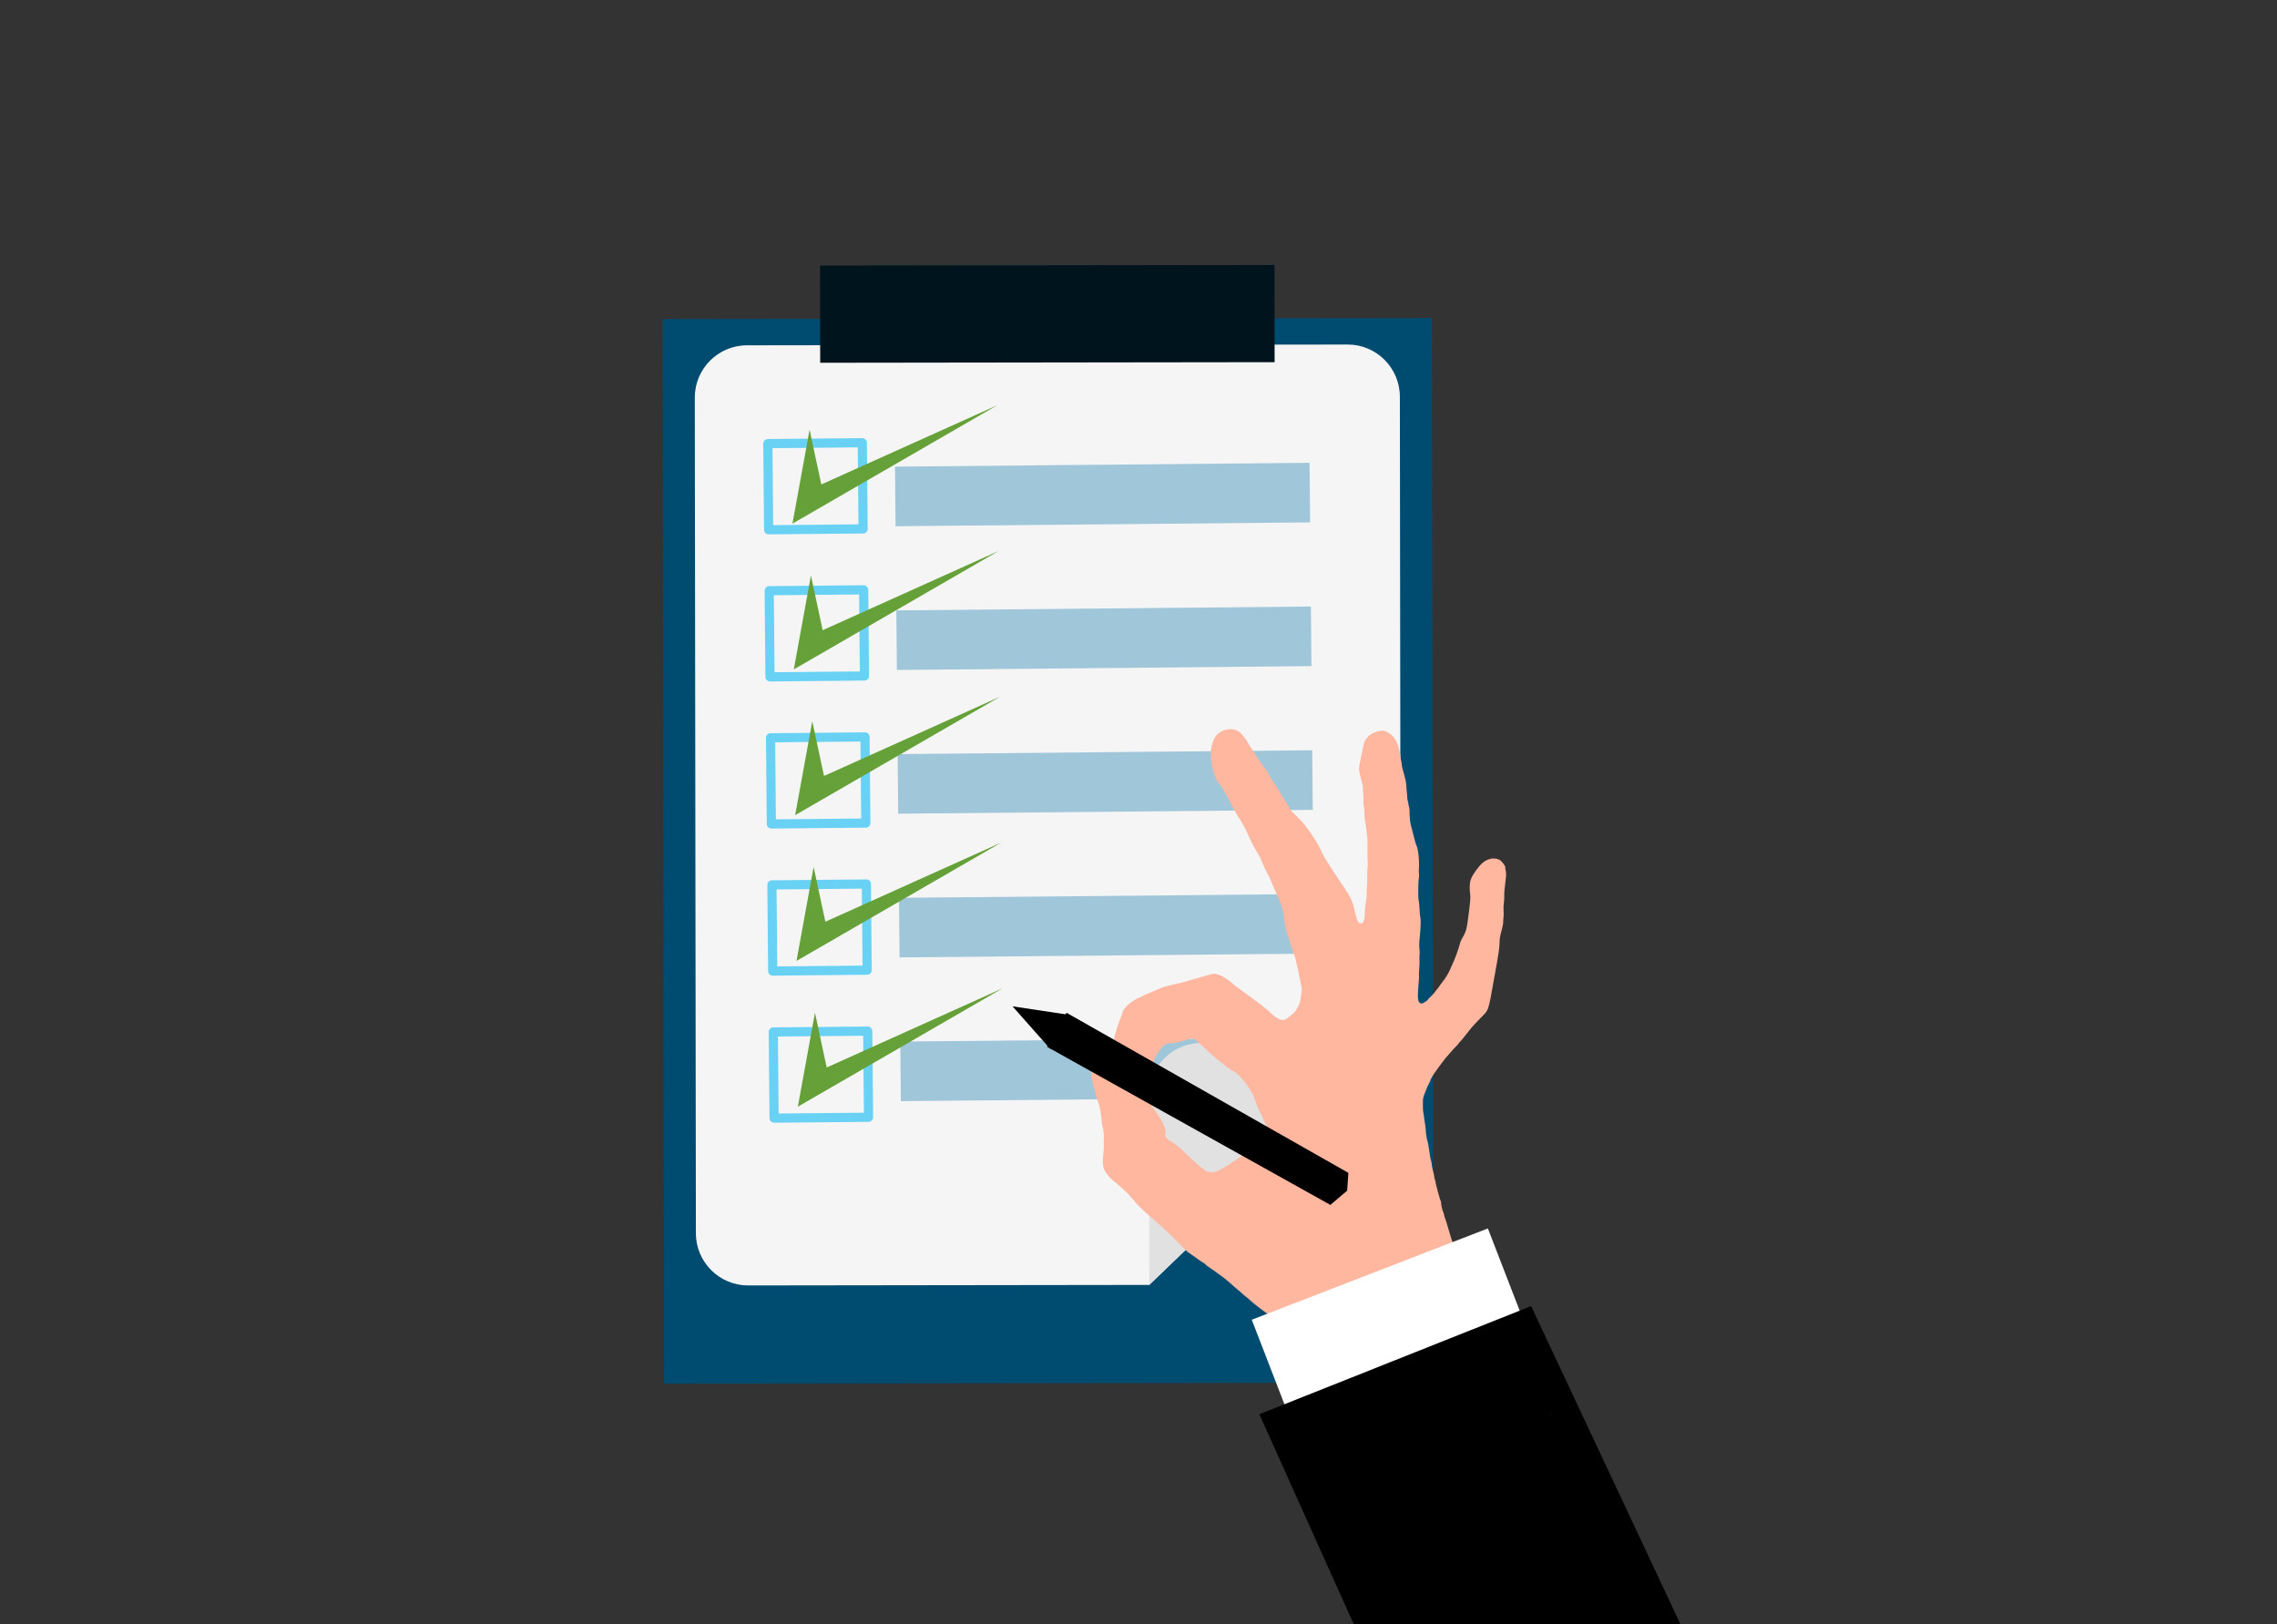 <svg width="321" height="229" viewBox="0 0 321 229" fill="none" xmlns="http://www.w3.org/2000/svg">
<rect x="0" y="0" width="321" height="229" fill="#333333" stroke="none"/>
<g clip-path="url(#clip0_209_262)">
<path d="M93.416 44.98L147.649 44.91L201.881 44.839C201.947 94.862 202.012 144.885 202.078 194.909C165.923 194.956 129.767 195.003 93.612 195.05C93.547 145.027 93.482 95.004 93.416 44.98Z" fill="#004B70"/>
<path d="M105.473 181.21C101.409 181.215 98.107 177.922 98.102 173.856L97.948 56.051C97.943 51.985 101.236 48.685 105.3 48.68L189.975 48.569C194.041 48.564 197.34 51.855 197.346 55.921L197.465 146.993L162.02 181.136L105.473 181.21Z" fill="#F5F5F5"/>
<path d="M115.608 37.437L147.639 37.395L179.671 37.353C179.677 41.921 179.683 46.488 179.689 51.056C158.334 51.084 136.98 51.112 115.626 51.14C115.62 46.572 115.614 42.004 115.608 37.437Z" fill="#00141E"/>
<path d="M108.241 61.889L121.555 61.766C121.913 61.763 122.205 62.05 122.209 62.407L122.321 74.553C122.324 74.91 122.037 75.203 121.68 75.206L108.365 75.329C108.193 75.331 108.028 75.264 107.906 75.144C107.783 75.024 107.713 74.86 107.712 74.688L107.6 62.542C107.598 62.37 107.665 62.205 107.785 62.083C107.905 61.96 108.069 61.89 108.241 61.889ZM108.253 63.183L108.894 62.53L109.006 74.676L108.353 74.035L121.668 73.912L121.026 74.565L120.914 62.42L121.567 63.061L108.253 63.183Z" fill="#69D2F4"/>
<path d="M108.433 82.624L121.747 82.502C122.105 82.499 122.397 82.786 122.4 83.143L122.513 95.288C122.516 95.646 122.229 95.938 121.871 95.942L108.557 96.065C108.385 96.067 108.22 96 108.098 95.88C107.975 95.759 107.905 95.595 107.904 95.424L107.792 83.278C107.79 83.106 107.857 82.941 107.977 82.818C108.097 82.696 108.261 82.626 108.433 82.624ZM108.445 83.919L109.086 83.266L109.198 95.412L108.545 94.771L121.859 94.647L121.218 95.3L121.106 83.155L121.759 83.796L108.445 83.919Z" fill="#69D2F4"/>
<path d="M108.624 103.36L121.939 103.238C122.296 103.234 122.588 103.521 122.592 103.879L122.704 116.024C122.707 116.381 122.42 116.674 122.063 116.677L108.748 116.801C108.577 116.802 108.411 116.735 108.289 116.615C108.166 116.495 108.097 116.331 108.095 116.159L107.983 104.013C107.981 103.842 108.048 103.676 108.168 103.554C108.289 103.431 108.452 103.362 108.624 103.36ZM108.636 104.654L109.277 104.001L109.389 116.147L108.736 115.506L122.051 115.383L121.41 116.036L121.297 103.891L121.951 104.532L108.636 104.654Z" fill="#69D2F4"/>
<path d="M108.816 124.096L122.13 123.973C122.488 123.97 122.78 124.257 122.784 124.614L122.896 136.759C122.899 137.117 122.612 137.409 122.255 137.413L108.94 137.536C108.769 137.538 108.603 137.471 108.481 137.351C108.358 137.23 108.289 137.067 108.287 136.895L108.175 124.749C108.173 124.577 108.24 124.412 108.36 124.289C108.48 124.167 108.644 124.097 108.816 124.096ZM108.828 125.39L109.469 124.737L109.581 136.883L108.928 136.242L122.243 136.118L121.601 136.772L121.489 124.626L122.142 125.267L108.828 125.39Z" fill="#69D2F4"/>
<path d="M109.008 144.831L122.322 144.709C122.679 144.705 122.972 144.992 122.975 145.35L123.087 157.495C123.091 157.852 122.803 158.145 122.446 158.148L109.132 158.272C108.96 158.273 108.795 158.206 108.672 158.086C108.55 157.966 108.48 157.802 108.478 157.63L108.366 145.484C108.365 145.313 108.431 145.148 108.552 145.025C108.672 144.903 108.836 144.833 109.008 144.831ZM109.019 146.126L109.661 145.473L109.773 157.619L109.12 156.977L122.434 156.854L121.793 157.507L121.681 145.362L122.334 146.003L109.019 146.126Z" fill="#69D2F4"/>
<path d="M126.173 65.785L155.394 65.514L184.616 65.243C184.642 68.042 184.668 70.842 184.694 73.641C165.213 73.822 145.732 74.003 126.251 74.184C126.225 71.384 126.199 68.584 126.173 65.785Z" fill="#9FC6D9"/>
<path d="M126.36 86.047L184.803 85.504L184.881 93.903L126.438 94.445L126.36 86.047Z" fill="#9FC6D9"/>
<path d="M126.547 106.308L155.768 106.037L184.99 105.766C185.016 108.565 185.042 111.365 185.068 114.164C165.587 114.345 146.106 114.526 126.625 114.707C126.599 111.907 126.573 109.108 126.547 106.308Z" fill="#9FC6D9"/>
<path d="M126.734 126.57L185.177 126.027L185.255 134.426L126.812 134.968L126.734 126.57Z" fill="#9FC6D9"/>
<path d="M126.921 146.831L156.143 146.56L185.365 146.289C185.39 149.088 185.416 151.888 185.442 154.687C165.961 154.868 146.48 155.049 126.999 155.23C126.973 152.43 126.947 149.631 126.921 146.831Z" fill="#9FC6D9"/>
<path d="M197.466 146.993L169.338 147.029C165.272 147.035 161.981 150.335 161.986 154.401L162.021 181.136L197.466 146.993Z" fill="#E1E1E1"/>
<path d="M114.13 60.572L111.716 73.817C121.343 68.252 130.97 62.687 140.597 57.123C132.327 60.846 124.057 64.569 115.787 68.292L114.13 60.572Z" fill="#65A138"/>
<path d="M114.32 81.12L111.906 94.365L140.786 77.67L115.977 88.84L114.32 81.12Z" fill="#65A138"/>
<path d="M114.51 101.669L113.303 108.291L112.096 114.913C121.722 109.348 131.349 103.784 140.976 98.219C132.706 101.942 124.436 105.665 116.166 109.389L114.51 101.669Z" fill="#65A138"/>
<path d="M114.7 122.216L112.286 135.461L141.166 118.767L116.356 129.936L114.7 122.216Z" fill="#65A138"/>
<path d="M114.89 142.765L113.683 149.387L112.476 156.01C122.102 150.445 131.729 144.88 141.356 139.315C133.086 143.038 124.816 146.761 116.546 150.485C115.994 147.911 115.442 145.338 114.89 142.765Z" fill="#65A138"/>
<path d="M195.466 103.153C196.526 103.646 197.14 104.643 197.357 106.268C197.411 106.681 197.484 107.112 197.527 107.233C197.569 107.353 197.601 107.577 197.605 107.73C197.609 107.884 197.684 108.26 197.773 108.566C198.125 109.765 198.23 110.243 198.252 110.787C198.266 111.103 198.308 111.578 198.346 111.85C198.377 112.122 198.399 112.399 198.387 112.461C198.374 112.531 198.41 112.731 198.464 112.918C198.519 113.105 198.557 113.289 198.549 113.336C198.54 113.382 198.574 113.55 198.633 113.714C198.683 113.875 198.725 114.173 198.713 114.372C198.702 114.917 198.792 115.915 198.891 116.296C198.974 116.633 199.274 117.766 199.496 118.62C199.562 118.873 199.649 119.147 199.691 119.219C199.925 119.656 200.106 121.259 200.036 122.3C200.012 122.65 200.012 123.044 200.038 123.17C200.062 123.303 200.055 123.559 200.021 123.746C199.932 124.229 199.903 126.493 199.985 126.838C200.02 126.998 200.063 127.335 200.082 127.58C200.102 127.826 200.134 128.306 200.152 128.647C200.178 128.99 200.218 129.344 200.25 129.43C200.316 129.643 200.268 131.091 200.161 131.981C200.061 132.832 200.053 133.49 200.121 133.954C200.151 134.144 200.155 134.426 200.127 134.582C200.098 134.738 200.094 135.067 200.113 135.312C200.133 135.557 200.121 136.15 200.074 136.625C200.035 137.101 200.014 137.523 200.037 137.576C200.063 137.653 200.053 137.925 199.912 139.661C199.817 140.972 199.964 141.482 200.444 141.457C200.639 141.445 201.278 141.031 201.301 140.906C201.308 140.867 201.44 140.722 201.593 140.589C201.746 140.456 201.975 140.216 202.108 140.064C202.511 139.575 203.106 138.79 203.189 138.644C203.234 138.572 203.311 138.458 203.362 138.403C203.682 138.059 204.304 137.038 204.466 136.593C204.533 136.404 204.66 136.105 204.758 135.922C205.021 135.407 205.706 133.561 205.789 133.109C205.838 132.885 205.951 132.576 206.045 132.416C206.585 131.533 206.753 131.057 206.898 129.956C207.249 127.429 207.335 126.431 207.256 126.071C207.213 125.869 207.188 125.39 207.194 125.005C207.21 124.436 207.249 124.226 207.408 123.837C207.65 123.221 208.456 122.114 209.001 121.642C209.709 121.031 210.627 120.854 211.339 121.185C211.686 121.354 212.242 122.051 212.202 122.269C212.19 122.339 212.226 122.579 212.275 122.797C212.359 123.127 212.345 123.422 212.206 124.491C212.107 125.205 212.041 126.006 212.064 126.276C212.079 126.544 212.061 126.991 212.01 127.272C211.958 127.552 211.94 128.048 211.967 128.383C211.994 128.718 211.99 129.135 211.959 129.307C211.933 129.487 211.91 129.789 211.914 129.99C211.921 130.217 211.826 130.691 211.665 131.257C211.453 132.023 211.412 132.289 211.395 132.994C211.387 133.701 211.264 134.459 210.63 137.956C209.748 142.816 209.957 142.243 208.599 143.636C207.636 144.634 207.553 144.732 207.146 145.245C206.957 145.484 206.61 145.927 206.36 146.236C206.119 146.545 205.862 146.845 205.787 146.903C205.714 146.954 205.65 147.039 205.643 147.078C205.634 147.125 205.512 147.263 205.376 147.391C205.163 147.586 204.414 148.422 203.799 149.146C203.604 149.376 202.664 150.636 202.271 151.2C201.943 151.671 201.642 152.219 201.606 152.414C201.59 152.5 201.502 152.677 201.411 152.821C201.321 152.958 201.1 153.464 200.923 153.947C200.631 154.706 200.589 154.891 200.592 155.311C200.598 155.586 200.598 155.98 200.597 156.205C200.598 156.423 200.624 156.717 200.662 156.861C200.694 156.995 200.734 157.26 200.749 157.44C200.764 157.62 200.819 158.025 200.88 158.35C200.943 158.667 200.992 159.102 200.992 159.319C201.005 159.732 201.171 160.761 201.255 160.913C201.286 160.967 201.367 161.4 201.434 161.871C201.608 163.119 201.671 163.428 201.753 163.644C201.798 163.749 201.831 163.964 201.835 164.118C201.839 164.272 201.928 164.706 202.027 165.087C202.133 165.476 202.204 165.835 202.194 165.89C202.184 165.944 202.224 166.121 202.284 166.277C202.344 166.432 202.387 166.593 202.38 166.632C202.353 166.78 203.016 169.219 203.106 169.3C203.133 169.329 203.163 169.472 203.161 169.616C203.177 169.925 203.371 170.749 203.482 170.939C203.525 171.011 203.569 171.164 203.58 171.279C203.592 171.393 203.658 171.599 203.715 171.73C203.779 171.862 204.007 172.596 204.222 173.352C204.805 175.398 204.998 175.836 206.232 177.889C207.773 180.457 208.344 181.117 209.508 181.749C209.852 181.933 210.291 182.174 210.495 182.292C210.692 182.401 211.138 182.644 211.483 182.827C211.826 183.019 212.151 183.223 212.211 183.291C212.262 183.365 212.347 183.428 212.385 183.435C212.424 183.442 212.732 183.829 213.067 184.285C213.4 184.749 213.694 185.124 213.725 185.13C213.748 185.134 213.938 185.459 214.148 185.851C214.351 186.234 214.548 186.568 214.576 186.589C214.604 186.611 214.81 186.978 215.027 187.421C215.245 187.855 215.569 188.461 215.747 188.76C215.926 189.058 216.096 189.403 216.138 189.524C216.274 189.926 217.263 191.823 217.63 192.365C217.781 192.594 218.004 192.957 218.124 193.18C218.491 193.858 219.302 199.612 218.436 199.534C217.563 199.463 217.068 199.051 217.029 199.06C213.815 199.787 213.8 196.572 203.865 194.75C194.21 192.98 186.312 191.5 186.318 191.469C186.325 191.43 186.26 191.346 186.167 191.281C186.084 191.209 185.725 190.926 185.383 190.646C185.032 190.364 184.521 189.948 184.237 189.736C183.956 189.515 183.693 189.282 183.656 189.219C183.62 189.156 183.566 189.098 183.527 189.091C183.472 189.08 183.118 188.774 182.7 188.375C181.987 187.697 181.618 187.34 181.534 187.228C181.384 187.04 180.298 186.205 179.969 186.024C179.807 185.938 179.597 185.811 179.499 185.728C179.394 185.645 179.27 185.573 179.231 185.567C179.146 185.551 177.963 184.714 177.628 184.435C177.53 184.353 177.249 184.133 176.994 183.941C176.739 183.75 176.406 183.463 176.248 183.313C176.092 183.156 175.862 182.961 175.727 182.864C175.598 182.776 175.354 182.57 175.182 182.41C175.01 182.249 174.699 181.975 174.48 181.806C174.263 181.63 173.95 181.363 173.786 181.204C173.541 180.958 173.066 180.565 172.398 180.04C172.003 179.734 170.181 178.435 170.126 178.425C170.087 178.418 170.026 178.358 169.991 178.287C169.948 178.215 169.828 178.12 169.725 178.069C169.62 178.026 169.147 177.706 168.672 177.361C168.197 177.009 167.732 176.69 167.644 176.642C167.549 176.592 167.332 176.416 167.161 176.248C166.992 176.072 166.789 175.866 166.707 175.786C166.42 175.508 166.019 175.105 165.681 174.753C165.49 174.565 165.171 174.241 164.966 174.042C164.76 173.852 164.466 173.565 164.317 173.416C164.167 173.268 163.933 173.048 163.801 172.936C163.215 172.442 162.071 171.443 161.788 171.182C161.617 171.022 161.369 170.791 161.237 170.679C161 170.474 160.421 169.901 160.216 169.662C160.163 169.596 159.89 169.289 159.619 168.965C159.347 168.65 159.032 168.303 158.923 168.194C158.465 167.756 158.362 167.657 158.181 167.503C158.076 167.419 157.89 167.248 157.76 167.12C157.638 167.001 157.288 166.711 156.985 166.479C156.619 166.194 156.295 165.853 156.007 165.447C155.467 164.663 155.379 164.132 155.547 162.642C155.617 162.083 155.642 161.556 155.618 161.464C155.586 161.377 155.586 161.071 155.604 160.793C155.654 160.174 155.568 159.104 155.452 158.906C155.41 158.826 155.358 158.583 155.334 158.361C155.186 156.709 155.099 156.218 154.876 155.589C154.598 154.782 154.086 152.966 153.978 152.367C153.655 150.617 153.699 150.07 154.173 149.634C154.472 149.367 155.06 149.185 155.419 149.25C155.691 149.3 156.303 149.123 156.415 148.95C156.458 148.894 156.633 148.201 156.81 147.413C157.155 145.883 157.657 144.196 157.975 143.514C158.082 143.284 158.187 142.974 158.213 142.833C158.304 142.335 158.866 141.682 159.662 141.159C160.066 140.888 160.436 140.673 160.474 140.681C160.521 140.689 160.714 140.604 160.919 140.497C161.114 140.396 161.372 140.266 161.476 140.221C161.581 140.176 162.001 139.995 162.403 139.819C163.644 139.282 163.904 139.185 164.293 139.079C164.453 139.044 164.901 138.925 165.275 138.817C165.655 138.717 166 138.636 166.047 138.644C166.133 138.66 167.241 138.364 168.012 138.111C168.268 138.029 168.922 137.843 169.455 137.699C169.99 137.548 170.576 137.382 170.746 137.332C171.157 137.199 171.725 137.303 172.302 137.626C172.814 137.905 173.492 138.375 173.644 138.556C173.757 138.689 175.036 139.656 175.87 140.244C176.184 140.462 176.49 140.679 176.545 140.73C176.601 140.78 176.855 140.972 177.111 141.155C177.367 141.339 177.65 141.552 177.749 141.626C177.847 141.708 178.141 141.948 178.415 142.167C178.682 142.377 179.03 142.674 179.18 142.822C179.724 143.365 180.184 143.666 180.572 143.746C181.044 143.848 181.237 143.763 182.032 143.112C182.573 142.664 182.785 142.389 183.158 141.58C183.356 141.157 183.585 139.469 183.492 139.146C183.446 139.001 183.318 138.382 183.205 137.766C183.085 137.148 182.922 136.37 182.836 136.048C182.752 135.719 182.672 135.366 182.659 135.259C182.646 135.152 182.542 134.843 182.43 134.574C182.145 133.893 182.135 133.859 181.829 132.765C181.461 131.475 181.386 131.227 181.264 130.971C181.195 130.822 181.102 130.274 181.015 129.517C180.985 129.246 180.953 128.935 180.934 128.818C180.893 128.473 180.453 127.056 180.301 126.787C180.222 126.644 180.078 126.335 179.99 126.11C179.896 125.876 179.764 125.545 179.685 125.362C179.341 124.559 179.177 124.182 179.129 124.093C179.097 124.047 179.042 123.908 179.007 123.789C178.971 123.678 178.843 123.413 178.718 123.213C178.498 122.835 178.246 122.321 178.042 121.809C177.751 121.072 177.579 120.735 177.319 120.309C176.875 119.616 176.353 118.602 175.956 117.693C175.578 116.81 175.222 116.166 174.558 115.135C174.333 114.78 173.997 114.195 173.807 113.83C172.574 111.423 172.054 110.531 171.867 110.497C171.766 110.478 171.213 109.363 171.121 108.992C171.063 108.78 170.965 108.392 170.9 108.13C170.835 107.869 170.789 107.595 170.8 107.532C170.812 107.47 170.786 107.216 170.743 106.967C170.564 105.968 170.835 104.577 171.339 103.849C172.102 102.757 173.858 102.443 174.768 103.23C175.136 103.547 175.725 104.29 175.93 104.707C176.018 104.884 176.329 105.383 176.612 105.813C176.894 106.251 177.271 106.827 177.448 107.093C177.631 107.368 177.938 107.803 178.142 108.049C178.345 108.304 178.66 108.78 178.833 109.11C179.014 109.441 179.387 110.04 179.667 110.446C179.94 110.842 180.315 111.434 180.489 111.755C180.786 112.285 181.264 113.056 181.67 113.654C181.759 113.783 181.873 113.997 181.921 114.127C181.978 114.258 182.092 114.423 182.183 114.497C182.589 114.829 183.593 115.849 183.894 116.227C184.866 117.467 185.935 119.144 186.214 119.863C186.481 120.556 187.594 122.345 189.126 124.566C190.08 125.948 190.337 126.389 190.692 127.307C190.734 127.428 190.841 127.809 190.915 128.153C191.274 129.708 191.443 130.101 191.755 130.158C191.879 130.181 192.028 130.16 192.086 130.106C192.276 129.948 192.407 129.368 192.412 128.637C192.412 128.242 192.48 127.563 192.561 127.119C192.641 126.683 192.693 126.225 192.666 126.108C192.647 125.992 192.666 125.496 192.708 125.005C192.749 124.514 192.77 123.785 192.753 123.395C192.745 123 192.756 122.543 192.788 122.372C192.819 122.201 192.831 121.784 192.807 121.434C192.789 121.092 192.775 120.333 192.783 119.763C192.798 118.631 192.789 118.283 192.737 117.904C192.715 117.763 192.668 117.32 192.621 116.917C192.583 116.507 192.512 116.06 192.468 115.907C192.43 115.763 192.39 115.498 192.381 115.328C192.361 114.6 192.286 113.652 192.24 113.507C192.207 113.42 192.199 113.073 192.21 112.745C192.231 112.411 192.216 112.014 192.187 111.864C192.149 111.72 192.133 111.411 192.14 111.195C192.152 110.956 192.045 110.397 191.879 109.811C191.694 109.198 191.592 108.656 191.599 108.351C191.603 108.07 191.755 107.197 191.967 106.214C192.312 104.595 192.331 104.534 192.626 104.113C193.002 103.595 193.681 103.188 194.421 103.058C194.937 102.967 195.103 102.982 195.466 103.153ZM167.314 146.57C166.984 146.663 166.651 146.763 166.582 146.791C166.075 146.963 165.549 147.068 165.204 147.061C164.501 147.037 164.094 147.235 163.664 147.825C163.247 148.384 162.886 148.953 162.865 149.062C162.855 149.117 162.735 149.377 162.594 149.624C162.327 150.114 161.983 150.406 161.371 150.672C160.56 151.014 159.769 151.465 159.692 151.619C159.497 152.026 159.754 152.427 160.601 153.074C161.131 153.477 161.577 154.162 162.092 155.343C162.17 155.534 162.594 156.208 163.017 156.84C163.44 157.474 163.851 158.129 163.926 158.295C164.209 158.942 164.347 159.419 164.314 159.598C164.232 160.049 164.293 160.286 164.545 160.533C164.689 160.672 164.902 160.824 165.021 160.878C165.209 160.953 165.394 161.083 166.29 161.771C166.402 161.863 166.602 162.045 166.73 162.181C166.858 162.317 167.062 162.524 167.186 162.635C167.31 162.746 167.62 163.036 167.88 163.285C168.452 163.849 169.589 164.806 169.69 164.824C169.737 164.833 169.805 164.902 169.848 164.973C169.976 165.198 170.855 165.319 171.371 165.181C171.744 165.08 172.623 164.589 173.404 164.056C173.525 163.966 173.88 163.741 174.18 163.555C174.48 163.368 175.065 162.944 175.477 162.625C175.883 162.298 176.267 162.006 176.321 161.975C176.731 161.713 178.216 160.287 178.483 159.885C178.689 159.593 178.75 159.129 178.617 158.887C178.558 158.772 178.362 158.349 178.186 157.947C178.01 157.545 177.836 157.175 177.808 157.113C177.504 156.575 177.24 155.995 177.106 155.584C177.019 155.311 176.911 155.025 176.869 154.945C176.818 154.871 176.788 154.77 176.796 154.731C176.828 154.552 175.95 153.111 175.454 152.521C175.388 152.445 175.184 152.198 175.006 151.98C174.677 151.582 174.08 151.062 173.917 151.032C173.73 150.998 171.943 149.68 171.429 149.192C171.21 148.983 171.008 148.809 170.977 148.803C170.954 148.799 170.822 148.686 170.691 148.565C170.554 148.436 170.17 148.067 169.828 147.739C168.801 146.754 168.47 146.5 168.144 146.433C168.02 146.41 167.646 146.47 167.314 146.57Z" fill="#FFB79F"/>
<path d="M185.102 208.381L218.391 195.51L210.277 174.527L209.755 173.174L176.466 186.045L185.102 208.381Z" fill="white"/>
<path d="M190.086 165.339L150.359 142.774L147.6 147.563L187.551 169.858L189.915 167.851L190.086 165.339Z" fill="black"/>
<path d="M215.846 184.125L202.061 189.607L196.69 191.743L193.797 192.894L193.806 192.896L177.535 199.361L192.248 232.086L238.299 231.942C230.818 216.003 223.334 200.064 215.846 184.125ZM215.88 188.993V188.995V188.993L215.871 188.995L215.871 188.993H215.88ZM218.755 199.06C218.698 199.357 218.602 199.535 218.453 199.535C218.45 199.534 218.447 199.534 218.443 199.534L218.436 199.536C218.587 199.534 218.687 199.356 218.746 199.06H218.755Z" fill="black"/>
<path d="M148.076 147.885L142.742 141.864C145.372 142.26 148.003 142.656 150.633 143.053L148.076 147.885Z" fill="black"/>
</g>
<defs>
<clipPath id="clip0_209_262">
<rect width="321" height="229" fill="white"/>
</clipPath>
</defs>
</svg>
